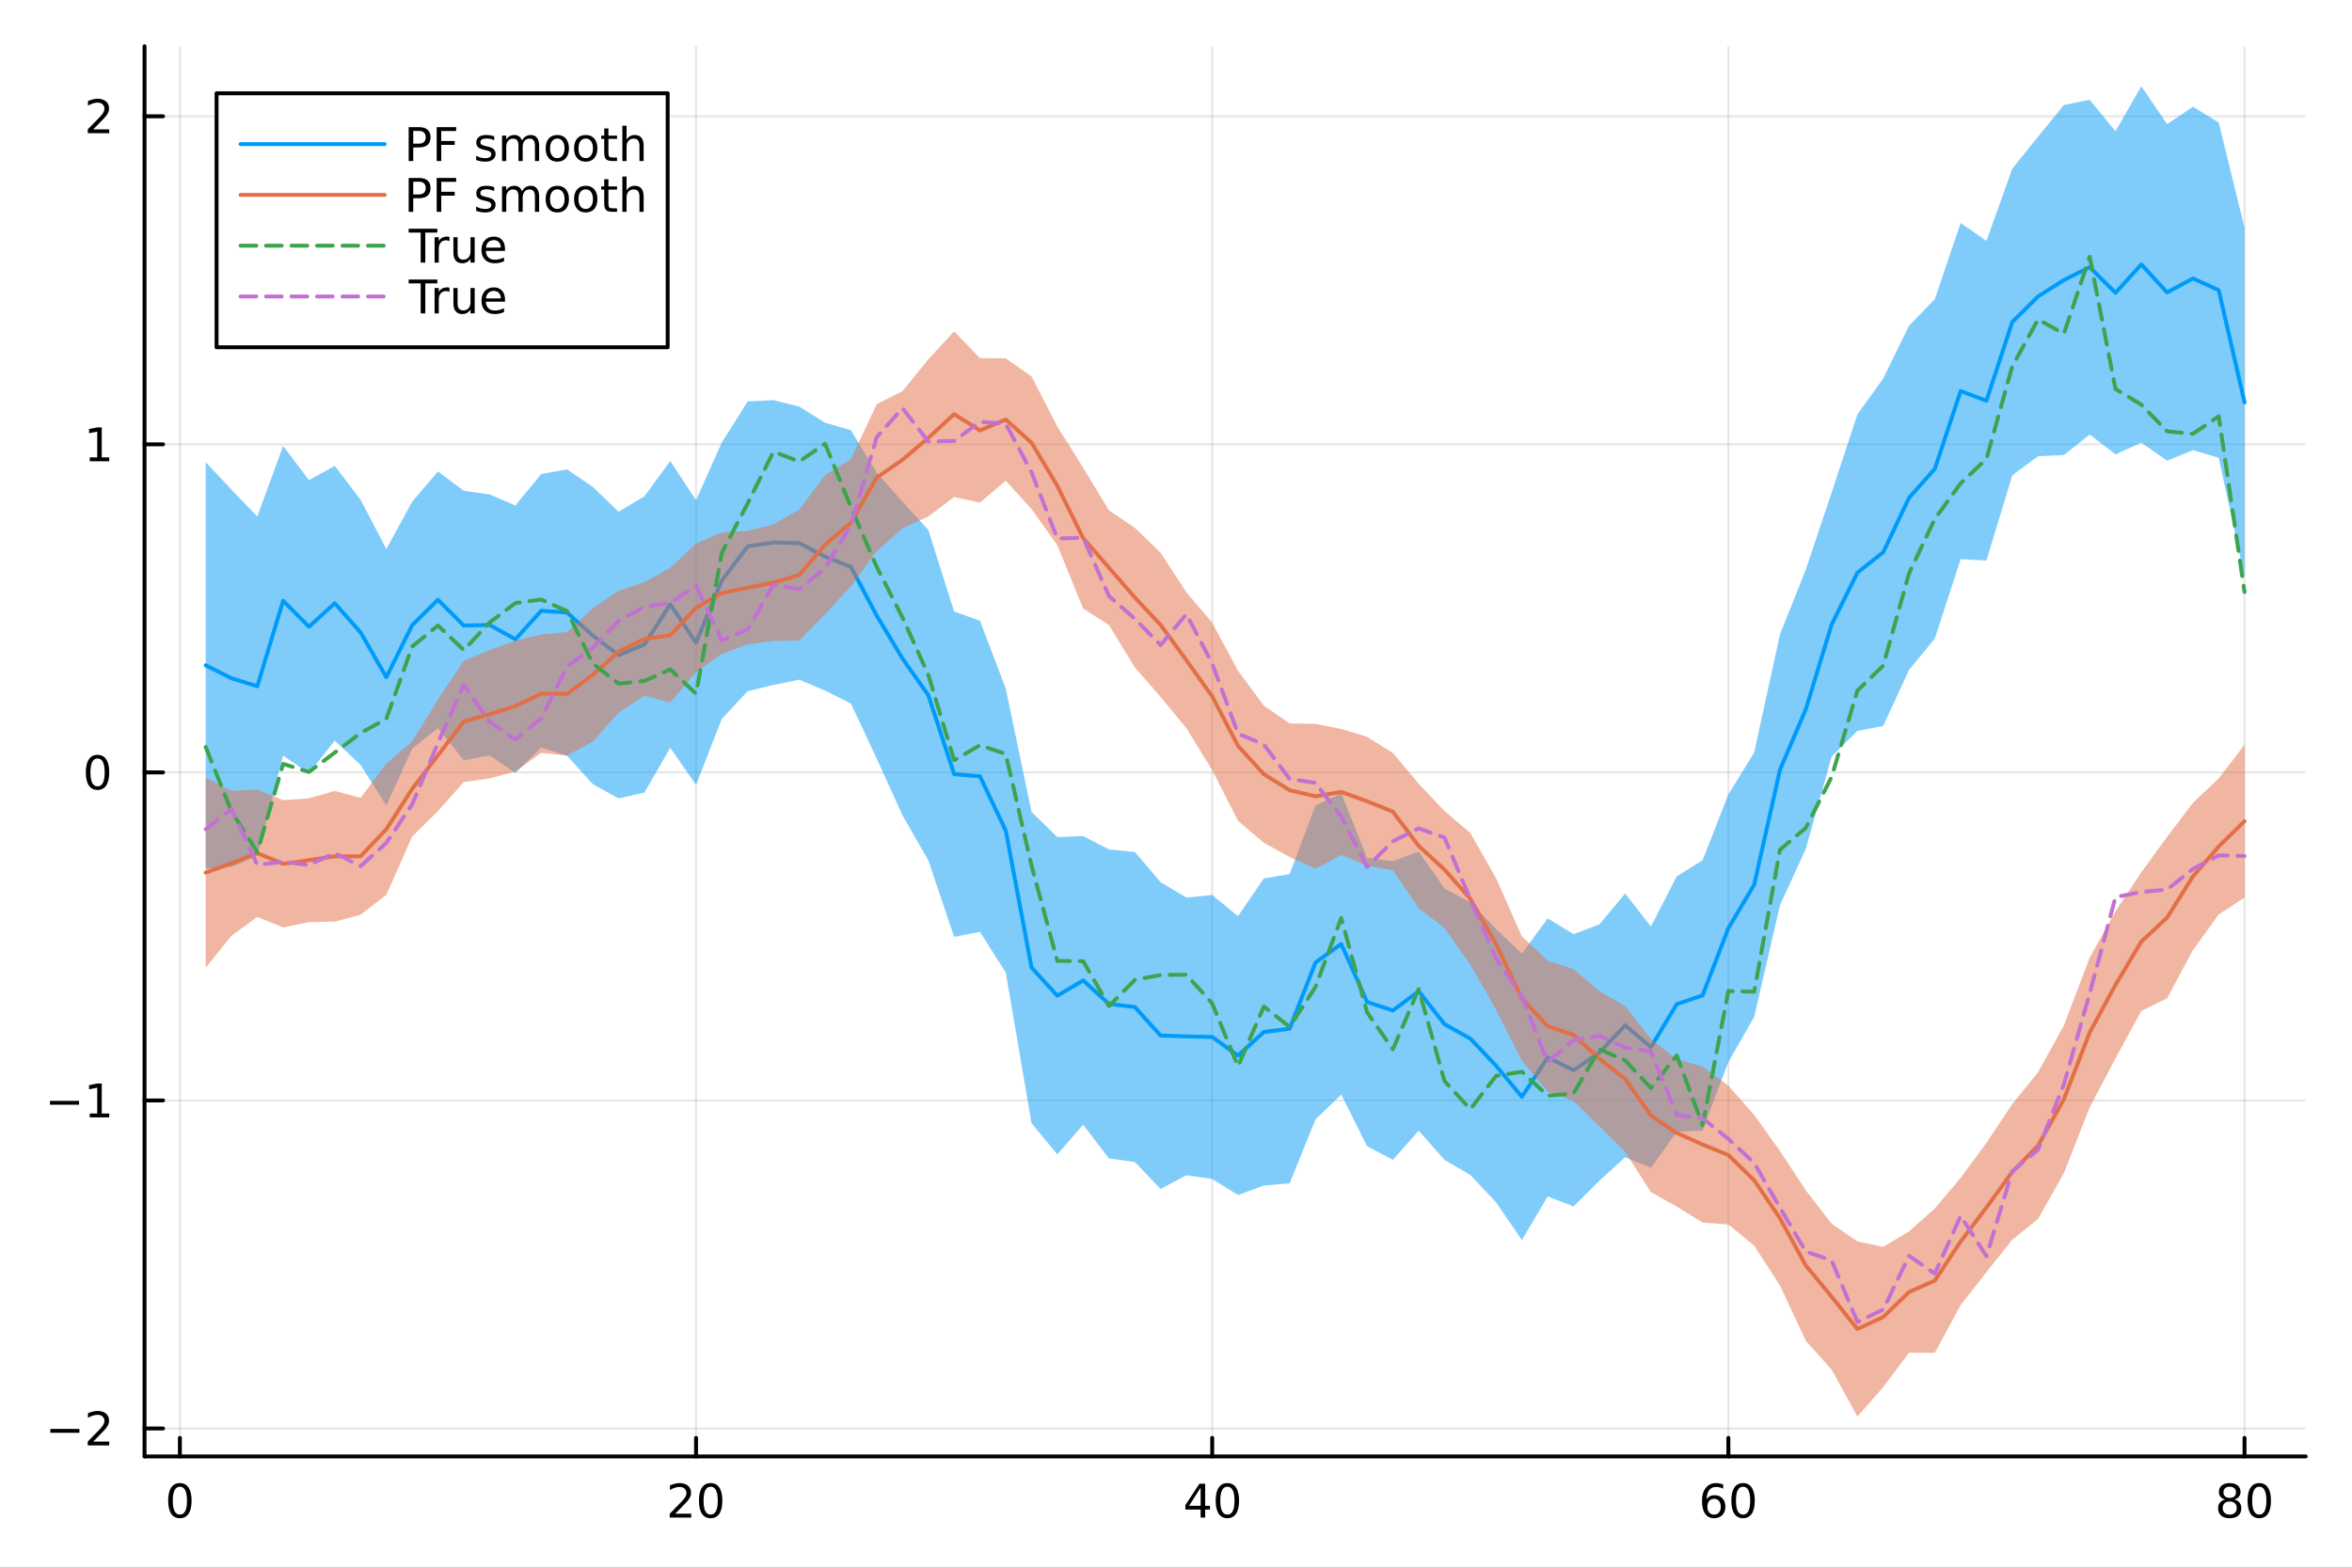 <?xml version="1.0" encoding="utf-8"?>
<svg xmlns="http://www.w3.org/2000/svg" xmlns:xlink="http://www.w3.org/1999/xlink" width="600" height="400" viewBox="0 0 2400 1600">
<rect x="0" y="0" width="2400" height="1600" fill="#333333" stroke="none"/>
<defs>
  <clipPath id="clip380">
    <rect x="0" y="0" width="2400" height="1600"/>
  </clipPath>
</defs>
<path clip-path="url(#clip380)" d="M0 1600 L2400 1600 L2400 0 L0 0  Z" fill="#ffffff" fill-rule="evenodd" fill-opacity="1"/>
<defs>
  <clipPath id="clip381">
    <rect x="480" y="0" width="1681" height="1600"/>
  </clipPath>
</defs>
<path clip-path="url(#clip380)" d="M147.478 1486.45 L2352.76 1486.45 L2352.76 47.244 L147.478 47.244  Z" fill="#ffffff" fill-rule="evenodd" fill-opacity="1"/>
<defs>
  <clipPath id="clip382">
    <rect x="147" y="47" width="2206" height="1440"/>
  </clipPath>
</defs>
<polyline clip-path="url(#clip382)" style="stroke:#000000; stroke-linecap:round; stroke-linejoin:round; stroke-width:2; stroke-opacity:0.1; fill:none" points="183.557,1486.45 183.557,47.244 "/>
<polyline clip-path="url(#clip382)" style="stroke:#000000; stroke-linecap:round; stroke-linejoin:round; stroke-width:2; stroke-opacity:0.1; fill:none" points="710.253,1486.45 710.253,47.244 "/>
<polyline clip-path="url(#clip382)" style="stroke:#000000; stroke-linecap:round; stroke-linejoin:round; stroke-width:2; stroke-opacity:0.1; fill:none" points="1236.95,1486.45 1236.95,47.244 "/>
<polyline clip-path="url(#clip382)" style="stroke:#000000; stroke-linecap:round; stroke-linejoin:round; stroke-width:2; stroke-opacity:0.1; fill:none" points="1763.65,1486.45 1763.65,47.244 "/>
<polyline clip-path="url(#clip382)" style="stroke:#000000; stroke-linecap:round; stroke-linejoin:round; stroke-width:2; stroke-opacity:0.1; fill:none" points="2290.34,1486.45 2290.34,47.244 "/>
<polyline clip-path="url(#clip382)" style="stroke:#000000; stroke-linecap:round; stroke-linejoin:round; stroke-width:2; stroke-opacity:0.1; fill:none" points="147.478,1457.93 2352.76,1457.93 "/>
<polyline clip-path="url(#clip382)" style="stroke:#000000; stroke-linecap:round; stroke-linejoin:round; stroke-width:2; stroke-opacity:0.1; fill:none" points="147.478,1123.12 2352.76,1123.12 "/>
<polyline clip-path="url(#clip382)" style="stroke:#000000; stroke-linecap:round; stroke-linejoin:round; stroke-width:2; stroke-opacity:0.1; fill:none" points="147.478,788.307 2352.76,788.307 "/>
<polyline clip-path="url(#clip382)" style="stroke:#000000; stroke-linecap:round; stroke-linejoin:round; stroke-width:2; stroke-opacity:0.1; fill:none" points="147.478,453.497 2352.76,453.497 "/>
<polyline clip-path="url(#clip382)" style="stroke:#000000; stroke-linecap:round; stroke-linejoin:round; stroke-width:2; stroke-opacity:0.1; fill:none" points="147.478,118.688 2352.76,118.688 "/>
<polyline clip-path="url(#clip380)" style="stroke:#000000; stroke-linecap:round; stroke-linejoin:round; stroke-width:4; stroke-opacity:1; fill:none" points="147.478,1486.45 2352.76,1486.45 "/>
<polyline clip-path="url(#clip380)" style="stroke:#000000; stroke-linecap:round; stroke-linejoin:round; stroke-width:4; stroke-opacity:1; fill:none" points="183.557,1486.45 183.557,1467.55 "/>
<polyline clip-path="url(#clip380)" style="stroke:#000000; stroke-linecap:round; stroke-linejoin:round; stroke-width:4; stroke-opacity:1; fill:none" points="710.253,1486.45 710.253,1467.55 "/>
<polyline clip-path="url(#clip380)" style="stroke:#000000; stroke-linecap:round; stroke-linejoin:round; stroke-width:4; stroke-opacity:1; fill:none" points="1236.95,1486.45 1236.95,1467.55 "/>
<polyline clip-path="url(#clip380)" style="stroke:#000000; stroke-linecap:round; stroke-linejoin:round; stroke-width:4; stroke-opacity:1; fill:none" points="1763.65,1486.45 1763.65,1467.55 "/>
<polyline clip-path="url(#clip380)" style="stroke:#000000; stroke-linecap:round; stroke-linejoin:round; stroke-width:4; stroke-opacity:1; fill:none" points="2290.34,1486.45 2290.34,1467.55 "/>
<path clip-path="url(#clip380)" d="M183.557 1517.37 Q179.946 1517.37 178.117 1520.93 Q176.311 1524.47 176.311 1531.6 Q176.311 1538.71 178.117 1542.27 Q179.946 1545.82 183.557 1545.82 Q187.191 1545.82 188.996 1542.27 Q190.825 1538.71 190.825 1531.6 Q190.825 1524.47 188.996 1520.93 Q187.191 1517.37 183.557 1517.37 M183.557 1513.66 Q189.367 1513.66 192.422 1518.27 Q195.501 1522.85 195.501 1531.6 Q195.501 1540.33 192.422 1544.94 Q189.367 1549.52 183.557 1549.52 Q177.746 1549.52 174.668 1544.94 Q171.612 1540.33 171.612 1531.6 Q171.612 1522.85 174.668 1518.27 Q177.746 1513.66 183.557 1513.66 Z" fill="#000000" fill-rule="nonzero" fill-opacity="1" /><path clip-path="url(#clip380)" d="M689.026 1544.91 L705.346 1544.91 L705.346 1548.85 L683.401 1548.85 L683.401 1544.91 Q686.063 1542.16 690.647 1537.53 Q695.253 1532.88 696.434 1531.53 Q698.679 1529.01 699.559 1527.27 Q700.461 1525.51 700.461 1523.82 Q700.461 1521.07 698.517 1519.33 Q696.596 1517.6 693.494 1517.6 Q691.295 1517.6 688.841 1518.36 Q686.411 1519.13 683.633 1520.68 L683.633 1515.95 Q686.457 1514.82 688.911 1514.24 Q691.364 1513.66 693.401 1513.66 Q698.772 1513.66 701.966 1516.35 Q705.16 1519.03 705.16 1523.52 Q705.16 1525.65 704.35 1527.57 Q703.563 1529.47 701.457 1532.07 Q700.878 1532.74 697.776 1535.95 Q694.674 1539.15 689.026 1544.91 Z" fill="#000000" fill-rule="nonzero" fill-opacity="1" /><path clip-path="url(#clip380)" d="M725.16 1517.37 Q721.549 1517.37 719.721 1520.93 Q717.915 1524.47 717.915 1531.6 Q717.915 1538.71 719.721 1542.27 Q721.549 1545.82 725.16 1545.82 Q728.795 1545.82 730.6 1542.27 Q732.429 1538.71 732.429 1531.6 Q732.429 1524.47 730.6 1520.93 Q728.795 1517.37 725.16 1517.37 M725.16 1513.66 Q730.971 1513.66 734.026 1518.27 Q737.105 1522.85 737.105 1531.6 Q737.105 1540.33 734.026 1544.94 Q730.971 1549.52 725.16 1549.52 Q719.35 1549.52 716.272 1544.94 Q713.216 1540.33 713.216 1531.6 Q713.216 1522.85 716.272 1518.27 Q719.35 1513.66 725.16 1513.66 Z" fill="#000000" fill-rule="nonzero" fill-opacity="1" /><path clip-path="url(#clip380)" d="M1225.12 1518.36 L1213.32 1536.81 L1225.12 1536.81 L1225.12 1518.36 M1223.89 1514.29 L1229.77 1514.29 L1229.77 1536.81 L1234.7 1536.81 L1234.7 1540.7 L1229.77 1540.7 L1229.77 1548.85 L1225.12 1548.85 L1225.12 1540.7 L1209.52 1540.7 L1209.52 1536.19 L1223.89 1514.29 Z" fill="#000000" fill-rule="nonzero" fill-opacity="1" /><path clip-path="url(#clip380)" d="M1252.44 1517.37 Q1248.82 1517.37 1247 1520.93 Q1245.19 1524.47 1245.19 1531.6 Q1245.19 1538.71 1247 1542.27 Q1248.82 1545.82 1252.44 1545.82 Q1256.07 1545.82 1257.88 1542.27 Q1259.7 1538.71 1259.7 1531.6 Q1259.7 1524.47 1257.88 1520.93 Q1256.07 1517.37 1252.44 1517.37 M1252.44 1513.66 Q1258.25 1513.66 1261.3 1518.27 Q1264.38 1522.85 1264.38 1531.6 Q1264.38 1540.33 1261.3 1544.94 Q1258.25 1549.52 1252.44 1549.52 Q1246.63 1549.52 1243.55 1544.94 Q1240.49 1540.33 1240.49 1531.6 Q1240.49 1522.85 1243.55 1518.27 Q1246.63 1513.66 1252.44 1513.66 Z" fill="#000000" fill-rule="nonzero" fill-opacity="1" /><path clip-path="url(#clip380)" d="M1749.05 1529.7 Q1745.9 1529.7 1744.05 1531.86 Q1742.22 1534.01 1742.22 1537.76 Q1742.22 1541.49 1744.05 1543.66 Q1745.9 1545.82 1749.05 1545.82 Q1752.2 1545.82 1754.03 1543.66 Q1755.88 1541.49 1755.88 1537.76 Q1755.88 1534.01 1754.03 1531.86 Q1752.2 1529.7 1749.05 1529.7 M1758.33 1515.05 L1758.33 1519.31 Q1756.57 1518.48 1754.77 1518.04 Q1752.99 1517.6 1751.23 1517.6 Q1746.6 1517.6 1744.14 1520.72 Q1741.71 1523.85 1741.37 1530.17 Q1742.73 1528.15 1744.79 1527.09 Q1746.85 1526 1749.33 1526 Q1754.54 1526 1757.55 1529.17 Q1760.58 1532.32 1760.58 1537.76 Q1760.58 1543.08 1757.43 1546.3 Q1754.28 1549.52 1749.05 1549.52 Q1743.06 1549.52 1739.88 1544.94 Q1736.71 1540.33 1736.71 1531.6 Q1736.71 1523.41 1740.6 1518.55 Q1744.49 1513.66 1751.04 1513.66 Q1752.8 1513.66 1754.58 1514.01 Q1756.39 1514.36 1758.33 1515.05 Z" fill="#000000" fill-rule="nonzero" fill-opacity="1" /><path clip-path="url(#clip380)" d="M1778.63 1517.37 Q1775.02 1517.37 1773.19 1520.93 Q1771.39 1524.47 1771.39 1531.6 Q1771.39 1538.71 1773.19 1542.27 Q1775.02 1545.82 1778.63 1545.82 Q1782.27 1545.82 1784.07 1542.27 Q1785.9 1538.71 1785.9 1531.6 Q1785.9 1524.47 1784.07 1520.93 Q1782.27 1517.37 1778.63 1517.37 M1778.63 1513.66 Q1784.44 1513.66 1787.5 1518.27 Q1790.58 1522.85 1790.58 1531.6 Q1790.58 1540.33 1787.5 1544.94 Q1784.44 1549.52 1778.63 1549.52 Q1772.82 1549.52 1769.75 1544.94 Q1766.69 1540.33 1766.69 1531.6 Q1766.69 1522.85 1769.75 1518.27 Q1772.82 1513.66 1778.63 1513.66 Z" fill="#000000" fill-rule="nonzero" fill-opacity="1" /><path clip-path="url(#clip380)" d="M2275.22 1532.44 Q2271.88 1532.44 2269.96 1534.22 Q2268.06 1536 2268.06 1539.13 Q2268.06 1542.25 2269.96 1544.03 Q2271.88 1545.82 2275.22 1545.82 Q2278.55 1545.82 2280.47 1544.03 Q2282.39 1542.23 2282.39 1539.13 Q2282.39 1536 2280.47 1534.22 Q2278.57 1532.44 2275.22 1532.44 M2270.54 1530.45 Q2267.53 1529.7 2265.84 1527.64 Q2264.17 1525.58 2264.17 1522.62 Q2264.17 1518.48 2267.11 1516.07 Q2270.08 1513.66 2275.22 1513.66 Q2280.38 1513.66 2283.32 1516.07 Q2286.26 1518.48 2286.26 1522.62 Q2286.26 1525.58 2284.57 1527.64 Q2282.9 1529.7 2279.91 1530.45 Q2283.29 1531.23 2285.17 1533.52 Q2287.07 1535.82 2287.07 1539.13 Q2287.07 1544.15 2283.99 1546.83 Q2280.93 1549.52 2275.22 1549.52 Q2269.5 1549.52 2266.42 1546.83 Q2263.36 1544.15 2263.36 1539.13 Q2263.36 1535.82 2265.26 1533.52 Q2267.16 1531.23 2270.54 1530.45 M2268.83 1523.06 Q2268.83 1525.75 2270.49 1527.25 Q2272.18 1528.76 2275.22 1528.76 Q2278.22 1528.76 2279.91 1527.25 Q2281.63 1525.75 2281.63 1523.06 Q2281.63 1520.38 2279.91 1518.87 Q2278.22 1517.37 2275.22 1517.37 Q2272.18 1517.37 2270.49 1518.87 Q2268.83 1520.38 2268.83 1523.06 Z" fill="#000000" fill-rule="nonzero" fill-opacity="1" /><path clip-path="url(#clip380)" d="M2305.38 1517.37 Q2301.77 1517.37 2299.94 1520.93 Q2298.13 1524.47 2298.13 1531.6 Q2298.13 1538.71 2299.94 1542.27 Q2301.77 1545.82 2305.38 1545.82 Q2309.01 1545.82 2310.82 1542.27 Q2312.65 1538.71 2312.65 1531.6 Q2312.65 1524.47 2310.82 1520.93 Q2309.01 1517.37 2305.38 1517.37 M2305.38 1513.66 Q2311.19 1513.66 2314.24 1518.27 Q2317.32 1522.85 2317.32 1531.6 Q2317.32 1540.33 2314.24 1544.94 Q2311.19 1549.52 2305.38 1549.52 Q2299.57 1549.52 2296.49 1544.94 Q2293.43 1540.33 2293.43 1531.6 Q2293.43 1522.85 2296.49 1518.27 Q2299.57 1513.66 2305.38 1513.66 Z" fill="#000000" fill-rule="nonzero" fill-opacity="1" /><polyline clip-path="url(#clip380)" style="stroke:#000000; stroke-linecap:round; stroke-linejoin:round; stroke-width:4; stroke-opacity:1; fill:none" points="147.478,1486.45 147.478,47.244 "/>
<polyline clip-path="url(#clip380)" style="stroke:#000000; stroke-linecap:round; stroke-linejoin:round; stroke-width:4; stroke-opacity:1; fill:none" points="147.478,1457.93 166.376,1457.93 "/>
<polyline clip-path="url(#clip380)" style="stroke:#000000; stroke-linecap:round; stroke-linejoin:round; stroke-width:4; stroke-opacity:1; fill:none" points="147.478,1123.12 166.376,1123.12 "/>
<polyline clip-path="url(#clip380)" style="stroke:#000000; stroke-linecap:round; stroke-linejoin:round; stroke-width:4; stroke-opacity:1; fill:none" points="147.478,788.307 166.376,788.307 "/>
<polyline clip-path="url(#clip380)" style="stroke:#000000; stroke-linecap:round; stroke-linejoin:round; stroke-width:4; stroke-opacity:1; fill:none" points="147.478,453.497 166.376,453.497 "/>
<polyline clip-path="url(#clip380)" style="stroke:#000000; stroke-linecap:round; stroke-linejoin:round; stroke-width:4; stroke-opacity:1; fill:none" points="147.478,118.688 166.376,118.688 "/>
<path clip-path="url(#clip380)" d="M51.362 1458.38 L81.038 1458.38 L81.038 1462.31 L51.362 1462.31 L51.362 1458.38 Z" fill="#000000" fill-rule="nonzero" fill-opacity="1" /><path clip-path="url(#clip380)" d="M95.159 1471.27 L111.478 1471.27 L111.478 1475.21 L89.534 1475.21 L89.534 1471.27 Q92.196 1468.52 96.779 1463.89 Q101.385 1459.23 102.566 1457.89 Q104.811 1455.37 105.691 1453.63 Q106.594 1451.87 106.594 1450.18 Q106.594 1447.43 104.649 1445.69 Q102.728 1443.96 99.626 1443.96 Q97.427 1443.96 94.973 1444.72 Q92.543 1445.48 89.765 1447.03 L89.765 1442.31 Q92.589 1441.18 95.043 1440.6 Q97.496 1440.02 99.534 1440.02 Q104.904 1440.02 108.098 1442.71 Q111.293 1445.39 111.293 1449.88 Q111.293 1452.01 110.483 1453.93 Q109.696 1455.83 107.589 1458.42 Q107.01 1459.09 103.909 1462.31 Q100.807 1465.51 95.159 1471.27 Z" fill="#000000" fill-rule="nonzero" fill-opacity="1" /><path clip-path="url(#clip380)" d="M50.992 1123.57 L80.668 1123.57 L80.668 1127.5 L50.992 1127.5 L50.992 1123.57 Z" fill="#000000" fill-rule="nonzero" fill-opacity="1" /><path clip-path="url(#clip380)" d="M91.571 1136.46 L99.21 1136.46 L99.21 1110.1 L90.899 1111.76 L90.899 1107.5 L99.163 1105.84 L103.839 1105.84 L103.839 1136.46 L111.478 1136.46 L111.478 1140.4 L91.571 1140.4 L91.571 1136.46 Z" fill="#000000" fill-rule="nonzero" fill-opacity="1" /><path clip-path="url(#clip380)" d="M99.534 774.106 Q95.922 774.106 94.094 777.67 Q92.288 781.212 92.288 788.342 Q92.288 795.448 94.094 799.013 Q95.922 802.555 99.534 802.555 Q103.168 802.555 104.973 799.013 Q106.802 795.448 106.802 788.342 Q106.802 781.212 104.973 777.67 Q103.168 774.106 99.534 774.106 M99.534 770.402 Q105.344 770.402 108.399 775.008 Q111.478 779.592 111.478 788.342 Q111.478 797.068 108.399 801.675 Q105.344 806.258 99.534 806.258 Q93.723 806.258 90.645 801.675 Q87.589 797.068 87.589 788.342 Q87.589 779.592 90.645 775.008 Q93.723 770.402 99.534 770.402 Z" fill="#000000" fill-rule="nonzero" fill-opacity="1" /><path clip-path="url(#clip380)" d="M91.571 466.842 L99.21 466.842 L99.21 440.477 L90.899 442.143 L90.899 437.884 L99.163 436.217 L103.839 436.217 L103.839 466.842 L111.478 466.842 L111.478 470.777 L91.571 470.777 L91.571 466.842 Z" fill="#000000" fill-rule="nonzero" fill-opacity="1" /><path clip-path="url(#clip380)" d="M95.159 132.033 L111.478 132.033 L111.478 135.968 L89.534 135.968 L89.534 132.033 Q92.196 129.278 96.779 124.648 Q101.385 119.996 102.566 118.653 Q104.811 116.13 105.691 114.394 Q106.594 112.635 106.594 110.945 Q106.594 108.19 104.649 106.454 Q102.728 104.718 99.626 104.718 Q97.427 104.718 94.973 105.482 Q92.543 106.246 89.765 107.797 L89.765 103.075 Q92.589 101.94 95.043 101.362 Q97.496 100.783 99.534 100.783 Q104.904 100.783 108.098 103.468 Q111.293 106.153 111.293 110.644 Q111.293 112.774 110.483 114.695 Q109.696 116.593 107.589 119.186 Q107.01 119.857 103.909 123.074 Q100.807 126.269 95.159 132.033 Z" fill="#000000" fill-rule="nonzero" fill-opacity="1" /><path clip-path="url(#clip382)" d="M209.891 886.357 L236.226 884.72 L262.561 873.504 L288.896 771.13 L315.231 789.282 L341.566 755.911 L367.9 780.722 L394.235 822.113 L420.57 764.055 L446.905 743.08 L473.24 776.024 L499.574 770.985 L525.909 789.021 L552.244 762.953 L578.579 771.271 L604.914 800.28 L631.249 814.923 L657.583 808.923 L683.918 763.19 L710.253 801.104 L736.588 733.545 L762.923 705.483 L789.258 699.011 L815.592 693.69 L841.927 704.872 L868.262 718.029 L894.597 774.149 L920.932 832.211 L947.266 878.085 L973.601 956.147 L999.936 951.027 L1026.27 992.528 L1052.61 1146.47 L1078.94 1178.19 L1105.28 1147.88 L1131.61 1182.34 L1157.95 1185.94 L1184.28 1213.45 L1210.61 1199.46 L1236.95 1203.23 L1263.28 1219.7 L1289.62 1209.96 L1315.95 1207.68 L1342.29 1142.64 L1368.62 1117.16 L1394.96 1169.79 L1421.29 1183.77 L1447.63 1154 L1473.96 1183.76 L1500.3 1199.16 L1526.63 1227.24 L1552.97 1265.6 L1579.3 1221.11 L1605.64 1231.29 L1631.97 1205.2 L1658.31 1181.09 L1684.64 1191.82 L1710.98 1155.18 L1737.31 1153.87 L1763.65 1083.91 L1789.98 1037.91 L1816.32 923.795 L1842.65 866.442 L1868.99 772.157 L1895.32 746.02 L1921.65 740.939 L1947.99 683.742 L1974.32 651.661 L2000.66 570.699 L2026.99 572.128 L2053.33 485.143 L2079.66 465.624 L2106 464.427 L2132.33 443.496 L2158.67 463.733 L2185 451.777 L2211.34 470.228 L2237.67 459.441 L2264.01 467.247 L2290.34 588.707 L2290.34 232.558 L2264.01 125.047 L2237.67 108.907 L2211.34 126.703 L2185 87.976 L2158.67 133.947 L2132.33 101.865 L2106 107.2 L2079.66 139.454 L2053.33 172.176 L2026.99 245.862 L2000.66 227.584 L1974.32 305.297 L1947.99 332.404 L1921.65 386.325 L1895.32 422.822 L1868.99 502.893 L1842.65 581.359 L1816.32 647.407 L1789.98 768.07 L1763.65 810.722 L1737.31 878.004 L1710.98 894.385 L1684.64 945.592 L1658.31 911.938 L1631.97 943.474 L1605.64 953.421 L1579.3 937.292 L1552.97 973.178 L1526.63 948.212 L1500.3 920.785 L1473.96 906.782 L1447.63 869.116 L1421.29 878.914 L1394.96 875.415 L1368.62 809.685 L1342.29 822.135 L1315.95 892.099 L1289.62 896.554 L1263.28 935.048 L1236.95 913.472 L1210.61 916.026 L1184.28 900.35 L1157.95 869.54 L1131.61 866.951 L1105.28 853.335 L1078.94 854.352 L1052.61 828.649 L1026.27 702.747 L999.936 633.539 L973.601 624.111 L947.266 540.886 L920.932 512.105 L894.597 482.356 L868.262 439.12 L841.927 431.413 L815.592 414.978 L789.258 408.376 L762.923 409.691 L736.588 451.472 L710.253 510.53 L683.918 470.453 L657.583 506.58 L631.249 522.275 L604.914 496.955 L578.579 478.989 L552.244 483.806 L525.909 515.905 L499.574 504.611 L473.24 500.895 L446.905 481.153 L420.57 512.118 L394.235 560.31 L367.9 510 L341.566 475.474 L315.231 490.01 L288.896 455.123 L262.561 527.141 L236.226 499.82 L209.891 471.618  Z" fill="#009af9" fill-rule="evenodd" fill-opacity="0.5"/>
<polyline clip-path="url(#clip382)" style="stroke:#009af9; stroke-linecap:round; stroke-linejoin:round; stroke-width:4; stroke-opacity:1; fill:none" points="209.891,678.987 236.226,692.27 262.561,700.323 288.896,613.126 315.231,639.646 341.566,615.693 367.9,645.361 394.235,691.212 420.57,638.087 446.905,612.117 473.24,638.459 499.574,637.798 525.909,652.463 552.244,623.379 578.579,625.13 604.914,648.617 631.249,668.599 657.583,657.751 683.918,616.822 710.253,655.817 736.588,592.509 762.923,557.587 789.258,553.693 815.592,554.334 841.927,568.142 868.262,578.575 894.597,628.253 920.932,672.158 947.266,709.486 973.601,790.129 999.936,792.283 1026.27,847.638 1052.61,987.562 1078.94,1016.27 1105.28,1000.61 1131.61,1024.65 1157.95,1027.74 1184.28,1056.9 1210.61,1057.75 1236.95,1058.35 1263.28,1077.37 1289.62,1053.26 1315.95,1049.89 1342.29,982.386 1368.62,963.422 1394.96,1022.6 1421.29,1031.34 1447.63,1011.56 1473.96,1045.27 1500.3,1059.97 1526.63,1087.72 1552.97,1119.39 1579.3,1079.2 1605.64,1092.35 1631.97,1074.34 1658.31,1046.51 1684.64,1068.71 1710.98,1024.78 1737.31,1015.94 1763.65,947.316 1789.98,902.989 1816.32,785.601 1842.65,723.901 1868.99,637.525 1895.32,584.421 1921.65,563.632 1947.99,508.073 1974.32,478.479 2000.66,399.142 2026.99,408.995 2053.33,328.66 2079.66,302.539 2106,285.814 2132.33,272.68 2158.67,298.84 2185,269.877 2211.34,298.465 2237.67,284.174 2264.01,296.147 2290.34,410.633 "/>
<path clip-path="url(#clip382)" d="M209.891 987.574 L236.226 955.011 L262.561 935.772 L288.896 946.538 L315.231 941.07 L341.566 940.65 L367.9 933.562 L394.235 913.321 L420.57 853.8 L446.905 827.818 L473.24 798.168 L499.574 794.515 L525.909 787.297 L552.244 768.42 L578.579 771.187 L604.914 756.842 L631.249 727.163 L657.583 710.009 L683.918 717.016 L710.253 685.959 L736.588 667.439 L762.923 657.638 L789.258 654.189 L815.592 653.672 L841.927 626.948 L868.262 598.398 L894.597 562.435 L920.932 539.361 L947.266 527.109 L973.601 507.286 L999.936 513.057 L1026.27 490.547 L1052.61 519.668 L1078.94 556.452 L1105.28 621.164 L1131.61 637.905 L1157.95 681.094 L1184.28 711.333 L1210.61 743.183 L1236.95 785.99 L1263.28 837.712 L1289.62 860.125 L1315.95 874.697 L1342.29 886.636 L1368.62 872.547 L1394.96 883.578 L1421.29 888.39 L1447.63 926.78 L1473.96 947.243 L1500.3 984.504 L1526.63 1030.61 L1552.97 1082.66 L1579.3 1114.16 L1605.64 1123.57 L1631.97 1149.57 L1658.31 1175.6 L1684.64 1216.73 L1710.98 1231.47 L1737.31 1247.73 L1763.65 1249.71 L1789.98 1271.34 L1816.32 1312.04 L1842.65 1368.35 L1868.99 1397.83 L1895.32 1445.72 L1921.65 1415.7 L1947.99 1380.53 L1974.32 1380.69 L2000.66 1332 L2026.99 1298.33 L2053.33 1265.35 L2079.66 1244.01 L2106 1197.22 L2132.33 1130.24 L2158.67 1080.2 L2185 1031.84 L2211.34 1018.82 L2237.67 969.678 L2264.01 933.35 L2290.34 916.093 L2290.34 760.108 L2264.01 794.518 L2237.67 819.287 L2211.34 854.15 L2185 890.224 L2158.67 930.158 L2132.33 977.371 L2106 1046.66 L2079.66 1094.29 L2053.33 1126.83 L2026.99 1166.37 L2000.66 1202.12 L1974.32 1233.31 L1947.99 1256.79 L1921.65 1272.5 L1895.32 1267.04 L1868.99 1248.97 L1842.65 1214.83 L1816.32 1174.76 L1789.98 1137.88 L1763.65 1108.05 L1737.31 1088.43 L1710.98 1081.26 L1684.64 1060.46 L1658.31 1026.69 L1631.97 1011.57 L1605.64 989.02 L1579.3 980.57 L1552.97 955.726 L1526.63 896.447 L1500.3 850.121 L1473.96 827.755 L1447.63 799.897 L1421.29 768.43 L1394.96 751.963 L1368.62 743.94 L1342.29 738.778 L1315.95 738.293 L1289.62 720.215 L1263.28 684.625 L1236.95 635.517 L1210.61 604.528 L1184.28 564.16 L1157.95 538.603 L1131.61 520.919 L1105.28 477.367 L1078.94 435.415 L1052.61 384.17 L1026.27 365.774 L999.936 365.503 L973.601 338.148 L947.266 366.755 L920.932 399.177 L894.597 412.489 L868.262 468.588 L841.927 484.778 L815.592 520.061 L789.258 535.165 L762.923 541.812 L736.588 543.258 L710.253 554.701 L683.918 579.539 L657.583 594.171 L631.249 602.768 L604.914 620.761 L578.579 645.154 L552.244 647.482 L525.909 654.104 L499.574 663.409 L473.24 674.432 L446.905 713.742 L420.57 756.516 L394.235 779.216 L367.9 814.338 L341.566 807.208 L315.231 814.757 L288.896 816.708 L262.561 805.781 L236.226 807.158 L209.891 793.577  Z" fill="#e26f46" fill-rule="evenodd" fill-opacity="0.5"/>
<polyline clip-path="url(#clip382)" style="stroke:#e26f46; stroke-linecap:round; stroke-linejoin:round; stroke-width:4; stroke-opacity:1; fill:none" points="209.891,890.576 236.226,881.085 262.561,870.776 288.896,881.623 315.231,877.914 341.566,873.929 367.9,873.95 394.235,846.268 420.57,805.158 446.905,770.78 473.24,736.3 499.574,728.962 525.909,720.701 552.244,707.951 578.579,708.171 604.914,688.802 631.249,664.966 657.583,652.09 683.918,648.278 710.253,620.33 736.588,605.349 762.923,599.725 789.258,594.677 815.592,586.866 841.927,555.863 868.262,533.493 894.597,487.462 920.932,469.269 947.266,446.932 973.601,422.717 999.936,439.28 1026.27,428.16 1052.61,451.919 1078.94,495.934 1105.28,549.266 1131.61,579.412 1157.95,609.849 1184.28,637.746 1210.61,673.855 1236.95,710.753 1263.28,761.168 1289.62,790.17 1315.95,806.495 1342.29,812.707 1368.62,808.243 1394.96,817.77 1421.29,828.41 1447.63,863.339 1473.96,887.499 1500.3,917.313 1526.63,963.526 1552.97,1019.2 1579.3,1047.36 1605.64,1056.29 1631.97,1080.57 1658.31,1101.15 1684.64,1138.59 1710.98,1156.37 1737.31,1168.08 1763.65,1178.88 1789.98,1204.61 1816.32,1243.4 1842.65,1291.59 1868.99,1323.4 1895.32,1356.38 1921.65,1344.1 1947.99,1318.66 1974.32,1307 2000.66,1267.06 2026.99,1232.35 2053.33,1196.09 2079.66,1169.15 2106,1121.94 2132.33,1053.8 2158.67,1005.18 2185,961.034 2211.34,936.484 2237.67,894.483 2264.01,863.934 2290.34,838.101 "/>
<polyline clip-path="url(#clip382)" style="stroke:#3da44d; stroke-linecap:round; stroke-linejoin:round; stroke-width:4; stroke-opacity:1; fill:none" stroke-dasharray="16, 10" points="209.891,762.386 236.226,828.108 262.561,869.634 288.896,779.628 315.231,787.856 341.566,768.149 367.9,748.166 394.235,733.602 420.57,659.869 446.905,638.426 473.24,663.43 499.574,635.424 525.909,615.51 552.244,611.911 578.579,623.713 604.914,677.133 631.249,697.781 657.583,694.961 683.918,683.168 710.253,708.06 736.588,564.135 762.923,513.734 789.258,460.934 815.592,471.068 841.927,452.932 868.262,517.628 894.597,578.537 920.932,630.227 947.266,688.764 973.601,775.896 999.936,760.572 1026.27,769.554 1052.61,883.6 1078.94,980.733 1105.28,980.984 1131.61,1026.8 1157.95,1000.12 1184.28,995.087 1210.61,994.818 1236.95,1024.08 1263.28,1088.31 1289.62,1027.27 1315.95,1048.04 1342.29,1007.35 1368.62,936.972 1394.96,1033.09 1421.29,1070.93 1447.63,1009.5 1473.96,1103.29 1500.3,1132.02 1526.63,1098.02 1552.97,1093.86 1579.3,1118.34 1605.64,1116.05 1631.97,1070.83 1658.31,1082.21 1684.64,1110.41 1710.98,1077.32 1737.31,1148.38 1763.65,1011.43 1789.98,1012.16 1816.32,867.208 1842.65,844.953 1868.99,792.977 1895.32,704.884 1921.65,679.326 1947.99,585.187 1974.32,529.53 2000.66,493.322 2026.99,468.351 2053.33,373.835 2079.66,326.056 2106,340.573 2132.33,262.042 2158.67,396.982 2185,413.01 2211.34,440.212 2237.67,442.752 2264.01,424.84 2290.34,604.154 "/>
<polyline clip-path="url(#clip382)" style="stroke:#c271d2; stroke-linecap:round; stroke-linejoin:round; stroke-width:4; stroke-opacity:1; fill:none" stroke-dasharray="16, 10" points="209.891,846.313 236.226,825.625 262.561,882.72 288.896,879.473 315.231,882.87 341.566,870.519 367.9,884.108 394.235,860.308 420.57,820.902 446.905,758.363 473.24,698.876 499.574,736.611 525.909,754.72 552.244,733.26 578.579,680.265 604.914,661.096 631.249,633.526 657.583,619.207 683.918,615.269 710.253,597.684 736.588,653.765 762.923,642.283 789.258,596.821 815.592,601.278 841.927,579.886 868.262,535.77 894.597,446.239 920.932,416.546 947.266,450.673 973.601,450.024 999.936,430.585 1026.27,432.45 1052.61,482.052 1078.94,549.669 1105.28,548.824 1131.61,608.401 1157.95,631.499 1184.28,658.381 1210.61,626.769 1236.95,677.295 1263.28,748.711 1289.62,759.888 1315.95,795.037 1342.29,798.988 1368.62,833.481 1394.96,884.892 1421.29,858.639 1447.63,845.457 1473.96,854.798 1500.3,917.777 1526.63,978.154 1552.97,1017.04 1579.3,1084.13 1605.64,1061.3 1631.97,1057.35 1658.31,1069.09 1684.64,1073.11 1710.98,1137.91 1737.31,1141.3 1763.65,1162.38 1789.98,1186.95 1816.32,1232.69 1842.65,1277.29 1868.99,1286.39 1895.32,1349.26 1921.65,1336.47 1947.99,1281.7 1974.32,1299.9 2000.66,1240.94 2026.99,1282.13 2053.33,1195.48 2079.66,1173.31 2106,1106.81 2132.33,1013.95 2158.67,915.624 2185,910.399 2211.34,907.89 2237.67,886.942 2264.01,872.998 2290.34,873.67 "/>
<path clip-path="url(#clip380)" d="M220.987 354.418 L681.282 354.418 L681.282 95.218 L220.987 95.218  Z" fill="#ffffff" fill-rule="evenodd" fill-opacity="1"/>
<polyline clip-path="url(#clip380)" style="stroke:#000000; stroke-linecap:round; stroke-linejoin:round; stroke-width:4; stroke-opacity:1; fill:none" points="220.987,354.418 681.282,354.418 681.282,95.218 220.987,95.218 220.987,354.418 "/>
<polyline clip-path="url(#clip380)" style="stroke:#009af9; stroke-linecap:round; stroke-linejoin:round; stroke-width:4; stroke-opacity:1; fill:none" points="245.49,147.058 392.509,147.058 "/>
<path clip-path="url(#clip380)" d="M421.688 133.62 L421.688 146.606 L427.567 146.606 Q430.831 146.606 432.614 144.916 Q434.396 143.227 434.396 140.102 Q434.396 137 432.614 135.31 Q430.831 133.62 427.567 133.62 L421.688 133.62 M417.012 129.778 L427.567 129.778 Q433.378 129.778 436.34 132.416 Q439.327 135.032 439.327 140.102 Q439.327 145.217 436.34 147.833 Q433.378 150.449 427.567 150.449 L421.688 150.449 L421.688 164.338 L417.012 164.338 L417.012 129.778 Z" fill="#000000" fill-rule="nonzero" fill-opacity="1" /><path clip-path="url(#clip380)" d="M445.6 129.778 L465.461 129.778 L465.461 133.713 L450.276 133.713 L450.276 143.898 L463.979 143.898 L463.979 147.833 L450.276 147.833 L450.276 164.338 L445.6 164.338 L445.6 129.778 Z" fill="#000000" fill-rule="nonzero" fill-opacity="1" /><path clip-path="url(#clip380)" d="M504.28 139.176 L504.28 143.203 Q502.474 142.277 500.53 141.815 Q498.586 141.352 496.502 141.352 Q493.331 141.352 491.734 142.324 Q490.16 143.296 490.16 145.24 Q490.16 146.722 491.294 147.578 Q492.428 148.412 495.854 149.176 L497.312 149.5 Q501.849 150.472 503.748 152.254 Q505.669 154.014 505.669 157.185 Q505.669 160.796 502.798 162.902 Q499.951 165.009 494.951 165.009 Q492.868 165.009 490.599 164.592 Q488.354 164.199 485.854 163.388 L485.854 158.99 Q488.215 160.217 490.507 160.842 Q492.799 161.444 495.044 161.444 Q498.053 161.444 499.673 160.426 Q501.294 159.384 501.294 157.509 Q501.294 155.773 500.113 154.847 Q498.956 153.921 494.998 153.064 L493.516 152.717 Q489.558 151.884 487.799 150.171 Q486.039 148.435 486.039 145.426 Q486.039 141.768 488.632 139.778 Q491.224 137.787 495.993 137.787 Q498.354 137.787 500.437 138.134 Q502.521 138.481 504.28 139.176 Z" fill="#000000" fill-rule="nonzero" fill-opacity="1" /><path clip-path="url(#clip380)" d="M532.636 143.389 Q534.233 140.518 536.456 139.153 Q538.678 137.787 541.687 137.787 Q545.738 137.787 547.937 140.634 Q550.136 143.458 550.136 148.689 L550.136 164.338 L545.854 164.338 L545.854 148.828 Q545.854 145.102 544.534 143.296 Q543.215 141.49 540.507 141.49 Q537.196 141.49 535.275 143.69 Q533.354 145.889 533.354 149.685 L533.354 164.338 L529.071 164.338 L529.071 148.828 Q529.071 145.078 527.752 143.296 Q526.433 141.49 523.678 141.49 Q520.414 141.49 518.493 143.713 Q516.572 145.912 516.572 149.685 L516.572 164.338 L512.289 164.338 L512.289 138.412 L516.572 138.412 L516.572 142.44 Q518.03 140.055 520.067 138.921 Q522.104 137.787 524.905 137.787 Q527.729 137.787 529.696 139.222 Q531.687 140.657 532.636 143.389 Z" fill="#000000" fill-rule="nonzero" fill-opacity="1" /><path clip-path="url(#clip380)" d="M568.678 141.398 Q565.252 141.398 563.261 144.083 Q561.27 146.745 561.27 151.398 Q561.27 156.051 563.238 158.736 Q565.229 161.398 568.678 161.398 Q572.081 161.398 574.071 158.713 Q576.062 156.027 576.062 151.398 Q576.062 146.791 574.071 144.106 Q572.081 141.398 568.678 141.398 M568.678 137.787 Q574.233 137.787 577.405 141.398 Q580.576 145.009 580.576 151.398 Q580.576 157.764 577.405 161.398 Q574.233 165.009 568.678 165.009 Q563.099 165.009 559.928 161.398 Q556.78 157.764 556.78 151.398 Q556.78 145.009 559.928 141.398 Q563.099 137.787 568.678 137.787 Z" fill="#000000" fill-rule="nonzero" fill-opacity="1" /><path clip-path="url(#clip380)" d="M597.682 141.398 Q594.256 141.398 592.266 144.083 Q590.275 146.745 590.275 151.398 Q590.275 156.051 592.242 158.736 Q594.233 161.398 597.682 161.398 Q601.085 161.398 603.076 158.713 Q605.066 156.027 605.066 151.398 Q605.066 146.791 603.076 144.106 Q601.085 141.398 597.682 141.398 M597.682 137.787 Q603.238 137.787 606.409 141.398 Q609.58 145.009 609.58 151.398 Q609.58 157.764 606.409 161.398 Q603.238 165.009 597.682 165.009 Q592.104 165.009 588.932 161.398 Q585.784 157.764 585.784 151.398 Q585.784 145.009 588.932 141.398 Q592.104 137.787 597.682 137.787 Z" fill="#000000" fill-rule="nonzero" fill-opacity="1" /><path clip-path="url(#clip380)" d="M620.853 131.051 L620.853 138.412 L629.626 138.412 L629.626 141.722 L620.853 141.722 L620.853 155.796 Q620.853 158.967 621.71 159.87 Q622.589 160.773 625.252 160.773 L629.626 160.773 L629.626 164.338 L625.252 164.338 Q620.321 164.338 618.446 162.509 Q616.571 160.657 616.571 155.796 L616.571 141.722 L613.446 141.722 L613.446 138.412 L616.571 138.412 L616.571 131.051 L620.853 131.051 Z" fill="#000000" fill-rule="nonzero" fill-opacity="1" /><path clip-path="url(#clip380)" d="M656.779 148.689 L656.779 164.338 L652.52 164.338 L652.52 148.828 Q652.52 145.148 651.085 143.319 Q649.65 141.49 646.779 141.49 Q643.33 141.49 641.339 143.69 Q639.349 145.889 639.349 149.685 L639.349 164.338 L635.066 164.338 L635.066 128.319 L639.349 128.319 L639.349 142.44 Q640.876 140.102 642.937 138.944 Q645.02 137.787 647.728 137.787 Q652.196 137.787 654.487 140.565 Q656.779 143.319 656.779 148.689 Z" fill="#000000" fill-rule="nonzero" fill-opacity="1" /><polyline clip-path="url(#clip380)" style="stroke:#e26f46; stroke-linecap:round; stroke-linejoin:round; stroke-width:4; stroke-opacity:1; fill:none" points="245.49,198.898 392.509,198.898 "/>
<path clip-path="url(#clip380)" d="M421.688 185.46 L421.688 198.446 L427.567 198.446 Q430.831 198.446 432.614 196.756 Q434.396 195.067 434.396 191.942 Q434.396 188.84 432.614 187.15 Q430.831 185.46 427.567 185.46 L421.688 185.46 M417.012 181.618 L427.567 181.618 Q433.378 181.618 436.34 184.256 Q439.327 186.872 439.327 191.942 Q439.327 197.057 436.34 199.673 Q433.378 202.289 427.567 202.289 L421.688 202.289 L421.688 216.178 L417.012 216.178 L417.012 181.618 Z" fill="#000000" fill-rule="nonzero" fill-opacity="1" /><path clip-path="url(#clip380)" d="M445.6 181.618 L465.461 181.618 L465.461 185.553 L450.276 185.553 L450.276 195.738 L463.979 195.738 L463.979 199.673 L450.276 199.673 L450.276 216.178 L445.6 216.178 L445.6 181.618 Z" fill="#000000" fill-rule="nonzero" fill-opacity="1" /><path clip-path="url(#clip380)" d="M504.28 191.016 L504.28 195.043 Q502.474 194.117 500.53 193.655 Q498.586 193.192 496.502 193.192 Q493.331 193.192 491.734 194.164 Q490.16 195.136 490.16 197.08 Q490.16 198.562 491.294 199.418 Q492.428 200.252 495.854 201.016 L497.312 201.34 Q501.849 202.312 503.748 204.094 Q505.669 205.854 505.669 209.025 Q505.669 212.636 502.798 214.742 Q499.951 216.849 494.951 216.849 Q492.868 216.849 490.599 216.432 Q488.354 216.039 485.854 215.228 L485.854 210.83 Q488.215 212.057 490.507 212.682 Q492.799 213.284 495.044 213.284 Q498.053 213.284 499.673 212.266 Q501.294 211.224 501.294 209.349 Q501.294 207.613 500.113 206.687 Q498.956 205.761 494.998 204.904 L493.516 204.557 Q489.558 203.724 487.799 202.011 Q486.039 200.275 486.039 197.266 Q486.039 193.608 488.632 191.618 Q491.224 189.627 495.993 189.627 Q498.354 189.627 500.437 189.974 Q502.521 190.321 504.28 191.016 Z" fill="#000000" fill-rule="nonzero" fill-opacity="1" /><path clip-path="url(#clip380)" d="M532.636 195.229 Q534.233 192.358 536.456 190.993 Q538.678 189.627 541.687 189.627 Q545.738 189.627 547.937 192.474 Q550.136 195.298 550.136 200.529 L550.136 216.178 L545.854 216.178 L545.854 200.668 Q545.854 196.942 544.534 195.136 Q543.215 193.33 540.507 193.33 Q537.196 193.33 535.275 195.53 Q533.354 197.729 533.354 201.525 L533.354 216.178 L529.071 216.178 L529.071 200.668 Q529.071 196.918 527.752 195.136 Q526.433 193.33 523.678 193.33 Q520.414 193.33 518.493 195.553 Q516.572 197.752 516.572 201.525 L516.572 216.178 L512.289 216.178 L512.289 190.252 L516.572 190.252 L516.572 194.28 Q518.03 191.895 520.067 190.761 Q522.104 189.627 524.905 189.627 Q527.729 189.627 529.696 191.062 Q531.687 192.497 532.636 195.229 Z" fill="#000000" fill-rule="nonzero" fill-opacity="1" /><path clip-path="url(#clip380)" d="M568.678 193.238 Q565.252 193.238 563.261 195.923 Q561.27 198.585 561.27 203.238 Q561.27 207.891 563.238 210.576 Q565.229 213.238 568.678 213.238 Q572.081 213.238 574.071 210.553 Q576.062 207.867 576.062 203.238 Q576.062 198.631 574.071 195.946 Q572.081 193.238 568.678 193.238 M568.678 189.627 Q574.233 189.627 577.405 193.238 Q580.576 196.849 580.576 203.238 Q580.576 209.604 577.405 213.238 Q574.233 216.849 568.678 216.849 Q563.099 216.849 559.928 213.238 Q556.78 209.604 556.78 203.238 Q556.78 196.849 559.928 193.238 Q563.099 189.627 568.678 189.627 Z" fill="#000000" fill-rule="nonzero" fill-opacity="1" /><path clip-path="url(#clip380)" d="M597.682 193.238 Q594.256 193.238 592.266 195.923 Q590.275 198.585 590.275 203.238 Q590.275 207.891 592.242 210.576 Q594.233 213.238 597.682 213.238 Q601.085 213.238 603.076 210.553 Q605.066 207.867 605.066 203.238 Q605.066 198.631 603.076 195.946 Q601.085 193.238 597.682 193.238 M597.682 189.627 Q603.238 189.627 606.409 193.238 Q609.58 196.849 609.58 203.238 Q609.58 209.604 606.409 213.238 Q603.238 216.849 597.682 216.849 Q592.104 216.849 588.932 213.238 Q585.784 209.604 585.784 203.238 Q585.784 196.849 588.932 193.238 Q592.104 189.627 597.682 189.627 Z" fill="#000000" fill-rule="nonzero" fill-opacity="1" /><path clip-path="url(#clip380)" d="M620.853 182.891 L620.853 190.252 L629.626 190.252 L629.626 193.562 L620.853 193.562 L620.853 207.636 Q620.853 210.807 621.71 211.71 Q622.589 212.613 625.252 212.613 L629.626 212.613 L629.626 216.178 L625.252 216.178 Q620.321 216.178 618.446 214.349 Q616.571 212.497 616.571 207.636 L616.571 193.562 L613.446 193.562 L613.446 190.252 L616.571 190.252 L616.571 182.891 L620.853 182.891 Z" fill="#000000" fill-rule="nonzero" fill-opacity="1" /><path clip-path="url(#clip380)" d="M656.779 200.529 L656.779 216.178 L652.52 216.178 L652.52 200.668 Q652.52 196.988 651.085 195.159 Q649.65 193.33 646.779 193.33 Q643.33 193.33 641.339 195.53 Q639.349 197.729 639.349 201.525 L639.349 216.178 L635.066 216.178 L635.066 180.159 L639.349 180.159 L639.349 194.28 Q640.876 191.942 642.937 190.784 Q645.02 189.627 647.728 189.627 Q652.196 189.627 654.487 192.405 Q656.779 195.159 656.779 200.529 Z" fill="#000000" fill-rule="nonzero" fill-opacity="1" /><polyline clip-path="url(#clip380)" style="stroke:#3da44d; stroke-linecap:round; stroke-linejoin:round; stroke-width:4; stroke-opacity:1; fill:none" stroke-dasharray="16, 10" points="245.49,250.738 392.509,250.738 "/>
<path clip-path="url(#clip380)" d="M417.012 233.458 L446.248 233.458 L446.248 237.393 L433.979 237.393 L433.979 268.018 L429.28 268.018 L429.28 237.393 L417.012 237.393 L417.012 233.458 Z" fill="#000000" fill-rule="nonzero" fill-opacity="1" /><path clip-path="url(#clip380)" d="M458.632 246.073 Q457.914 245.657 457.058 245.471 Q456.225 245.263 455.206 245.263 Q451.595 245.263 449.651 247.624 Q447.729 249.962 447.729 254.36 L447.729 268.018 L443.447 268.018 L443.447 242.092 L447.729 242.092 L447.729 246.12 Q449.072 243.758 451.225 242.624 Q453.377 241.467 456.456 241.467 Q456.896 241.467 457.428 241.536 Q457.961 241.583 458.609 241.698 L458.632 246.073 Z" fill="#000000" fill-rule="nonzero" fill-opacity="1" /><path clip-path="url(#clip380)" d="M462.66 257.786 L462.66 242.092 L466.919 242.092 L466.919 257.624 Q466.919 261.305 468.354 263.156 Q469.789 264.985 472.66 264.985 Q476.109 264.985 478.1 262.786 Q480.113 260.587 480.113 256.791 L480.113 242.092 L484.373 242.092 L484.373 268.018 L480.113 268.018 L480.113 264.036 Q478.562 266.397 476.502 267.555 Q474.465 268.689 471.757 268.689 Q467.289 268.689 464.975 265.911 Q462.66 263.133 462.66 257.786 M473.377 241.467 L473.377 241.467 Z" fill="#000000" fill-rule="nonzero" fill-opacity="1" /><path clip-path="url(#clip380)" d="M515.322 253.99 L515.322 256.073 L495.738 256.073 Q496.016 260.471 498.377 262.786 Q500.761 265.078 504.998 265.078 Q507.451 265.078 509.743 264.476 Q512.058 263.874 514.326 262.67 L514.326 266.698 Q512.035 267.67 509.627 268.18 Q507.22 268.689 504.743 268.689 Q498.539 268.689 494.905 265.078 Q491.294 261.467 491.294 255.309 Q491.294 248.944 494.72 245.217 Q498.169 241.467 504.002 241.467 Q509.234 241.467 512.266 244.846 Q515.322 248.203 515.322 253.99 M511.062 252.74 Q511.016 249.245 509.095 247.161 Q507.197 245.078 504.048 245.078 Q500.484 245.078 498.331 247.092 Q496.201 249.106 495.877 252.763 L511.062 252.74 Z" fill="#000000" fill-rule="nonzero" fill-opacity="1" /><polyline clip-path="url(#clip380)" style="stroke:#c271d2; stroke-linecap:round; stroke-linejoin:round; stroke-width:4; stroke-opacity:1; fill:none" stroke-dasharray="16, 10" points="245.49,302.578 392.509,302.578 "/>
<path clip-path="url(#clip380)" d="M417.012 285.298 L446.248 285.298 L446.248 289.233 L433.979 289.233 L433.979 319.858 L429.28 319.858 L429.28 289.233 L417.012 289.233 L417.012 285.298 Z" fill="#000000" fill-rule="nonzero" fill-opacity="1" /><path clip-path="url(#clip380)" d="M458.632 297.913 Q457.914 297.497 457.058 297.311 Q456.225 297.103 455.206 297.103 Q451.595 297.103 449.651 299.464 Q447.729 301.802 447.729 306.2 L447.729 319.858 L443.447 319.858 L443.447 293.932 L447.729 293.932 L447.729 297.96 Q449.072 295.598 451.225 294.464 Q453.377 293.307 456.456 293.307 Q456.896 293.307 457.428 293.376 Q457.961 293.423 458.609 293.538 L458.632 297.913 Z" fill="#000000" fill-rule="nonzero" fill-opacity="1" /><path clip-path="url(#clip380)" d="M462.66 309.626 L462.66 293.932 L466.919 293.932 L466.919 309.464 Q466.919 313.145 468.354 314.996 Q469.789 316.825 472.66 316.825 Q476.109 316.825 478.1 314.626 Q480.113 312.427 480.113 308.631 L480.113 293.932 L484.373 293.932 L484.373 319.858 L480.113 319.858 L480.113 315.876 Q478.562 318.237 476.502 319.395 Q474.465 320.529 471.757 320.529 Q467.289 320.529 464.975 317.751 Q462.66 314.973 462.66 309.626 M473.377 293.307 L473.377 293.307 Z" fill="#000000" fill-rule="nonzero" fill-opacity="1" /><path clip-path="url(#clip380)" d="M515.322 305.83 L515.322 307.913 L495.738 307.913 Q496.016 312.311 498.377 314.626 Q500.761 316.918 504.998 316.918 Q507.451 316.918 509.743 316.316 Q512.058 315.714 514.326 314.51 L514.326 318.538 Q512.035 319.51 509.627 320.02 Q507.22 320.529 504.743 320.529 Q498.539 320.529 494.905 316.918 Q491.294 313.307 491.294 307.149 Q491.294 300.784 494.72 297.057 Q498.169 293.307 504.002 293.307 Q509.234 293.307 512.266 296.686 Q515.322 300.043 515.322 305.83 M511.062 304.58 Q511.016 301.085 509.095 299.001 Q507.197 296.918 504.048 296.918 Q500.484 296.918 498.331 298.932 Q496.201 300.946 495.877 304.603 L511.062 304.58 Z" fill="#000000" fill-rule="nonzero" fill-opacity="1" /></svg>
